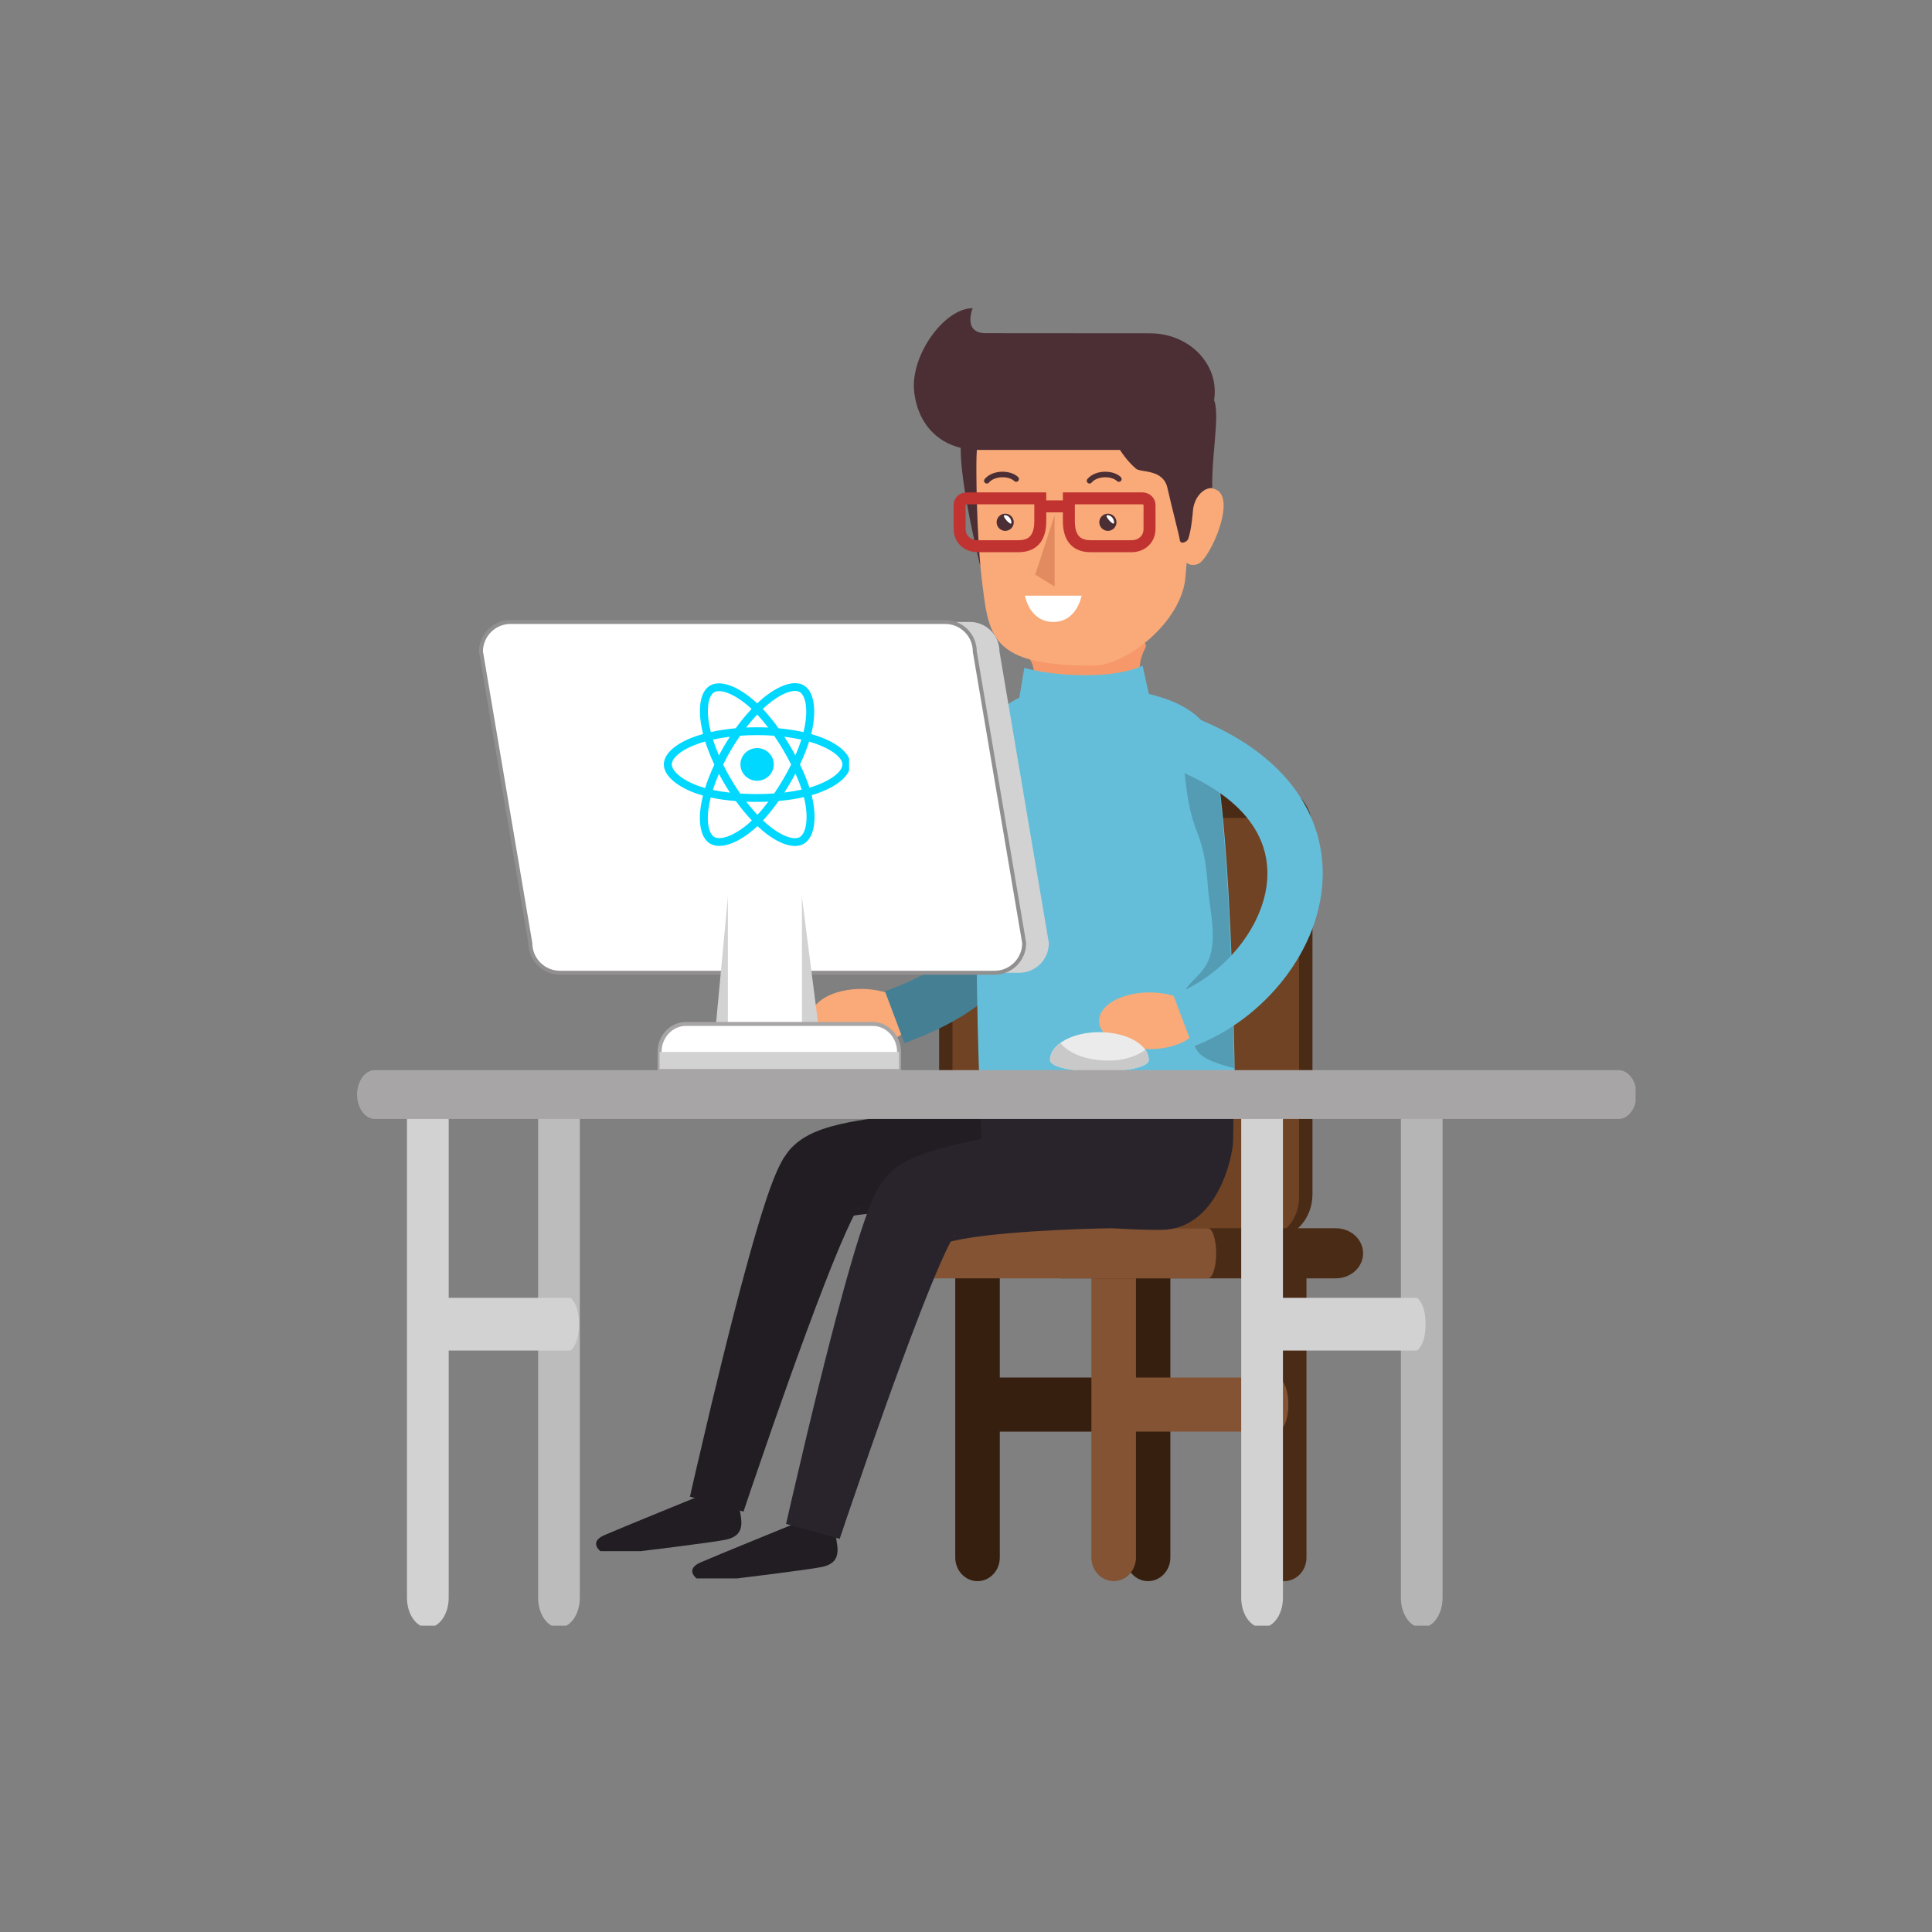 <?xml version="1.0" encoding="UTF-8"?>
<svg xmlns="http://www.w3.org/2000/svg" xmlns:xlink="http://www.w3.org/1999/xlink" width="375pt" height="375pt" viewBox="0 0 375 375" version="1.2">
<rect x="0" y="0" width="375" height="375" fill="#808080" stroke="none"/>
<defs>
<clipPath id="clip1">
  <path d="M 229.172 149.688 L 239.941 149.688 L 239.941 207.414 L 229.172 207.414 Z M 229.172 149.688 "/>
</clipPath>
<clipPath id="clip2">
  <path d="M 239.547 207.324 C 236.656 206.59 233.52 205.633 232.43 204.023 C 230.918 201.789 230.332 198.527 229.637 195.941 C 228.559 191.906 231.809 190.648 233.734 187.902 C 236.762 183.594 234.805 176.973 234.445 172.105 C 234.184 168.496 233.754 165 232.398 161.621 C 230.734 157.469 230.398 153.934 229.875 149.707 C 231.684 149.762 233.645 149.984 235.562 149.984 C 235.785 149.984 236.008 149.984 236.23 149.977 C 238.371 164.434 239.223 190.953 239.547 207.324 "/>
</clipPath>
<clipPath id="clip3">
  <path d="M 177 59.789 L 236 59.789 L 236 88 L 177 88 Z M 177 59.789 "/>
</clipPath>
<clipPath id="clip4">
  <path d="M 240 214 L 250 214 L 250 315.539 L 240 315.539 Z M 240 214 "/>
</clipPath>
<clipPath id="clip5">
  <path d="M 271 214 L 280 214 L 280 315.539 L 271 315.539 Z M 271 214 "/>
</clipPath>
<clipPath id="clip6">
  <path d="M 78 214 L 88 214 L 88 315.539 L 78 315.539 Z M 78 214 "/>
</clipPath>
<clipPath id="clip7">
  <path d="M 104 214 L 113 214 L 113 315.539 L 104 315.539 Z M 104 214 "/>
</clipPath>
<clipPath id="clip8">
  <path d="M 69.223 207 L 317.473 207 L 317.473 218 L 69.223 218 Z M 69.223 207 "/>
</clipPath>
<clipPath id="clip9">
  <path d="M 128.812 132 L 164.812 132 L 164.812 164.875 L 128.812 164.875 Z M 128.812 132 "/>
</clipPath>
</defs>
<g id="surface1">
<path style=" stroke:none;fill-rule:nonzero;fill:rgb(29.019%,16.859%,8.629%);fill-opacity:1;" d="M 254.746 231.82 C 254.746 236.484 251.379 240.27 247.234 240.27 L 189.797 240.27 C 185.645 240.27 182.281 236.484 182.281 231.82 L 182.281 160.938 C 182.281 156.27 185.645 152.488 189.797 152.488 L 247.234 152.488 C 251.379 152.488 254.746 156.27 254.746 160.938 L 254.746 231.82 "/>
<path style=" stroke:none;fill-rule:nonzero;fill:rgb(43.529%,26.27%,13.73%);fill-opacity:1;" d="M 252.152 232.426 C 252.152 236.758 249.031 240.27 245.176 240.27 L 191.852 240.27 C 188 240.27 184.875 236.758 184.875 232.426 L 184.875 166.617 C 184.875 162.285 188 158.773 191.852 158.773 L 245.176 158.773 C 249.031 158.773 252.152 162.285 252.152 166.617 L 252.152 232.426 "/>
<path style=" stroke:none;fill-rule:nonzero;fill:rgb(21.179%,12.16%,5.489%);fill-opacity:1;" d="M 194.059 302.32 L 194.059 245.789 L 185.414 245.789 L 185.414 302.32 C 185.414 304.848 187.348 306.898 189.738 306.898 C 192.129 306.898 194.059 304.848 194.059 302.32 "/>
<path style=" stroke:none;fill-rule:nonzero;fill:rgb(21.179%,12.16%,5.489%);fill-opacity:1;" d="M 227.164 302.32 L 227.164 245.789 L 218.512 245.789 L 218.512 302.32 C 218.512 304.848 220.449 306.898 222.836 306.898 C 225.223 306.898 227.164 304.848 227.164 302.32 "/>
<path style=" stroke:none;fill-rule:nonzero;fill:rgb(21.179%,12.16%,5.489%);fill-opacity:1;" d="M 222.836 277.875 L 189.738 277.875 L 189.738 267.379 L 222.836 267.379 C 222.836 267.379 224.629 268.422 224.629 272.625 C 224.629 276.832 222.836 277.875 222.836 277.875 "/>
<path style=" stroke:none;fill-rule:nonzero;fill:rgb(51.759%,32.549%,20%);fill-opacity:1;" d="M 220.488 302.32 L 220.488 245.789 L 211.84 245.789 L 211.84 302.32 C 211.84 304.848 213.773 306.898 216.164 306.898 C 218.551 306.898 220.488 304.848 220.488 302.32 "/>
<path style=" stroke:none;fill-rule:nonzero;fill:rgb(29.019%,16.859%,8.629%);fill-opacity:1;" d="M 253.586 302.32 L 253.586 245.789 L 244.938 245.789 L 244.938 302.32 C 244.938 304.848 246.875 306.898 249.262 306.898 C 251.652 306.898 253.586 304.848 253.586 302.32 "/>
<path style=" stroke:none;fill-rule:nonzero;fill:rgb(29.019%,16.859%,8.629%);fill-opacity:1;" d="M 259.293 238.402 L 205.941 238.402 L 205.941 248.125 L 259.293 248.125 C 262.211 248.125 264.574 245.949 264.574 243.266 C 264.574 240.578 262.211 238.402 259.293 238.402 "/>
<path style=" stroke:none;fill-rule:nonzero;fill:rgb(51.759%,32.549%,20%);fill-opacity:1;" d="M 236.059 243.266 C 236.059 245.949 235.352 248.125 234.48 248.125 L 175.961 248.125 C 175.086 248.125 174.375 245.949 174.375 243.266 C 174.375 240.578 175.086 238.402 175.961 238.402 L 234.48 238.402 C 235.352 238.402 236.059 240.578 236.059 243.266 "/>
<path style=" stroke:none;fill-rule:nonzero;fill:rgb(51.759%,32.549%,20%);fill-opacity:1;" d="M 248.277 277.875 L 215.18 277.875 L 215.18 267.379 L 248.277 267.379 C 248.277 267.379 250.066 268.422 250.066 272.625 C 250.066 276.832 248.277 277.875 248.277 277.875 "/>
<path style=" stroke:none;fill-rule:nonzero;fill:rgb(13.329%,11.369%,13.73%);fill-opacity:1;" d="M 116.531 301.078 L 124.402 301.078 C 124.402 301.078 138.516 299.367 140.906 298.848 C 145.527 297.848 143.43 293.984 143.43 291.652 C 143.43 289.32 143.43 288.543 143.43 288.543 L 136.195 290.195 C 136.195 290.195 120.426 296.609 117.316 297.969 C 114.207 299.328 116.531 301.078 116.531 301.078 "/>
<path style=" stroke:none;fill-rule:nonzero;fill:rgb(13.329%,11.369%,13.73%);fill-opacity:1;" d="M 208.934 236.824 C 208.934 236.824 207.176 236.68 204.094 236.43 C 200.984 236.199 196.523 235.887 191.199 235.633 C 188.535 235.508 185.656 235.395 182.637 235.328 C 179.621 235.266 176.457 235.246 173.293 235.34 C 171.723 235.387 170.141 235.461 168.656 235.594 C 167.914 235.656 167.191 235.734 166.547 235.824 C 165.906 235.914 165.316 236.023 164.984 236.094 C 164.859 236.117 164.73 236.152 164.891 236.059 C 164.918 236.039 164.941 236.02 165.043 235.965 C 165.137 235.906 165.164 235.875 165.305 235.781 C 165.457 235.676 165.574 235.574 165.727 235.438 C 165.84 235.344 165.949 235.246 166.055 235.145 L 166.203 234.98 L 166.605 234.523 L 166.375 234.777 C 166.465 234.676 166.574 234.531 166.656 234.402 L 166.715 234.297 L 166.699 234.309 L 166.645 234.367 C 166.539 234.512 166.387 234.742 166.227 235.027 C 165.566 236.176 164.836 237.738 164.148 239.277 C 162.758 242.402 161.422 245.723 160.141 248.996 C 158.859 252.285 157.633 255.555 156.461 258.734 C 154.113 265.094 151.992 271.082 150.195 276.223 C 148.422 281.375 146.941 285.668 145.906 288.672 C 144.895 291.68 144.316 293.398 144.316 293.398 L 133.914 290.5 C 133.914 290.5 134.324 288.715 135.039 285.586 C 135.77 282.465 136.812 278.008 138.074 272.66 C 139.355 267.312 140.879 261.086 142.598 254.402 C 143.461 251.059 144.371 247.605 145.352 244.086 C 146.336 240.559 147.363 236.984 148.57 233.305 C 149.191 231.441 149.809 229.617 150.723 227.496 C 150.953 226.961 151.223 226.387 151.562 225.746 C 151.633 225.602 151.758 225.391 151.855 225.215 L 152.012 224.945 L 152.098 224.797 L 152.258 224.555 C 152.469 224.238 152.707 223.906 152.922 223.621 L 153.125 223.348 C 153.055 223.422 153.723 222.664 153.508 222.914 L 153.645 222.77 L 153.918 222.496 C 154.105 222.312 154.297 222.141 154.492 221.969 C 154.82 221.691 155.129 221.465 155.457 221.227 C 155.781 220.996 156.012 220.863 156.297 220.691 C 156.59 220.512 156.812 220.395 157.043 220.273 C 158.008 219.777 158.727 219.508 159.441 219.242 C 160.82 218.758 161.969 218.461 163.07 218.199 C 164.172 217.945 165.195 217.75 166.191 217.574 C 168.188 217.23 170.066 216.984 171.898 216.773 C 175.547 216.359 178.977 216.098 182.215 215.898 C 185.457 215.699 188.496 215.562 191.297 215.461 C 196.891 215.262 201.531 215.199 204.789 215.172 C 208.074 215.168 209.957 215.16 209.957 215.16 L 208.934 236.824 "/>
<path style=" stroke:none;fill-rule:nonzero;fill:rgb(97.649%,66.669%,47.06%);fill-opacity:1;" d="M 176.965 197.457 C 176.965 200.496 172.574 202.965 167.164 202.965 C 161.754 202.965 157.371 200.496 157.371 197.457 C 157.371 194.414 161.754 191.949 167.164 191.949 C 172.574 191.949 176.965 194.414 176.965 197.457 "/>
<path style=" stroke:none;fill-rule:nonzero;fill:rgb(27.06%,49.799%,57.649%);fill-opacity:1;" d="M 191.363 143.902 C 191.871 150.219 192.145 155.66 192.141 160.336 C 192.145 165.781 191.766 170.184 191.023 173.691 C 190.461 176.324 189.707 178.457 188.77 180.254 C 188.062 181.605 187.25 182.773 186.285 183.863 C 184.836 185.488 183.023 186.945 180.641 188.355 C 178.258 189.766 175.324 191.098 171.781 192.43 L 175.555 202.484 C 180.195 200.742 184.246 198.875 187.797 196.547 C 190.453 194.805 192.82 192.785 194.812 190.414 C 196.312 188.637 197.59 186.668 198.641 184.527 C 200.215 181.312 201.273 177.73 201.938 173.746 C 202.602 169.754 202.879 165.34 202.883 160.336 C 202.879 155.246 202.59 149.539 202.066 143.043 L 191.363 143.902 "/>
<path style=" stroke:none;fill-rule:nonzero;fill:rgb(29.41%,18.43%,20.779%);fill-opacity:1;" d="M 202.816 112.727 L 190.215 109.652 C 190.215 109.652 184.832 88.023 186.98 83.992 C 189.129 79.965 202.816 83.992 202.816 83.992 L 202.816 112.727 "/>
<path style=" stroke:none;fill-rule:nonzero;fill:rgb(16.08%,14.119%,17.249%);fill-opacity:1;" d="M 239.336 221.621 C 239.277 224.168 236.477 238.719 225.277 238.719 C 203.281 238.719 191.816 233.777 190.91 225.941 C 189.715 215.594 190.91 205.652 190.91 205.652 L 239.336 205.652 C 239.336 205.652 239.547 212.375 239.336 221.621 "/>
<path style=" stroke:none;fill-rule:nonzero;fill:rgb(13.329%,11.369%,13.73%);fill-opacity:1;" d="M 135.203 306.371 L 143.074 306.371 C 143.074 306.371 157.188 304.66 159.57 304.141 C 164.191 303.137 162.098 299.281 162.098 296.945 C 162.098 294.613 162.098 293.84 162.098 293.84 L 154.863 295.488 C 154.863 295.488 139.094 301.902 135.984 303.262 C 132.875 304.625 135.203 306.371 135.203 306.371 "/>
<path style=" stroke:none;fill-rule:nonzero;fill:rgb(16.08%,14.119%,17.249%);fill-opacity:1;" d="M 226.594 238.25 C 226.594 238.25 224.855 238.258 221.809 238.273 C 218.734 238.309 214.324 238.383 209.07 238.582 C 206.445 238.684 203.605 238.816 200.641 239.008 C 197.68 239.203 194.566 239.449 191.488 239.812 C 189.953 239.992 188.418 240.207 187.004 240.461 C 186.297 240.59 185.621 240.727 185.043 240.863 C 184.469 240.996 183.961 241.164 183.871 241.164 L 183.887 241.145 C 183.918 241.125 183.883 241.129 183.961 241.082 L 184.117 240.957 C 184.227 240.883 184.336 240.793 184.434 240.699 C 184.547 240.602 184.773 240.398 184.918 240.227 L 184.977 240.16 C 184.945 240.195 185.527 239.523 185.266 239.824 L 185.211 239.887 L 185.098 240.012 L 185.047 240.066 L 185.121 239.977 L 185.262 239.785 L 185.391 239.582 L 185.375 239.594 C 185.266 239.676 184.887 240.301 184.566 240.914 C 183.891 242.191 183.184 243.723 182.504 245.273 C 181.141 248.387 179.832 251.66 178.574 254.902 C 177.316 258.145 176.105 261.371 174.949 264.508 C 172.641 270.781 170.551 276.688 168.781 281.754 C 167.031 286.836 165.574 291.07 164.555 294.035 C 163.551 297 162.984 298.691 162.984 298.691 L 152.578 295.797 C 152.578 295.797 152.984 294.035 153.688 290.945 C 154.41 287.871 155.441 283.477 156.68 278.203 C 157.941 272.934 159.441 266.789 161.137 260.199 C 161.984 256.906 162.883 253.5 163.84 250.027 C 164.801 246.555 165.809 243.031 166.969 239.418 C 167.559 237.605 168.168 235.797 168.961 233.812 C 169.383 232.797 169.781 231.809 170.602 230.371 L 170.766 230.098 L 171.078 229.621 L 171.406 229.156 L 171.637 228.855 L 171.73 228.723 L 171.781 228.656 C 171.531 228.938 172.141 228.242 172.129 228.258 L 172.246 228.133 C 172.547 227.812 172.93 227.445 173.215 227.207 C 173.488 226.977 173.773 226.754 174.059 226.543 L 174.777 226.062 C 175.035 225.891 175.207 225.801 175.426 225.672 C 175.633 225.551 175.852 225.43 176.027 225.34 C 177.523 224.57 178.684 224.148 179.785 223.762 C 180.879 223.387 181.891 223.094 182.871 222.82 C 184.832 222.285 186.66 221.875 188.449 221.504 C 192.012 220.77 195.359 220.215 198.531 219.73 C 201.695 219.254 204.672 218.852 207.41 218.512 C 212.895 217.828 217.445 217.359 220.641 217.047 C 223.871 216.75 225.719 216.582 225.719 216.582 L 226.594 238.25 "/>
<path style=" stroke:none;fill-rule:nonzero;fill:rgb(39.609%,74.509%,85.1%);fill-opacity:1;" d="M 233.57 140.277 C 228.219 133.953 215.852 133.52 211.801 133.555 C 207.934 133.504 198.5 132.645 193.082 139.051 C 187.312 145.875 190.293 215.59 190.293 215.59 L 239.75 215.59 C 239.75 215.59 239.336 147.102 233.57 140.277 "/>
<g clip-path="url(#clip1)" clip-rule="nonzero">
<g clip-path="url(#clip2)" clip-rule="nonzero">
<path style=" stroke:none;fill-rule:nonzero;fill:rgb(32.939%,61.179%,70.2%);fill-opacity:1;" d="M 228.559 207.324 L 239.547 207.324 L 239.547 149.707 L 228.559 149.707 Z M 228.559 207.324 "/>
</g>
</g>
<path style=" stroke:none;fill-rule:nonzero;fill:rgb(96.86%,59.61%,41.57%);fill-opacity:1;" d="M 199.121 135.922 L 221.871 133.551 C 221.871 133.551 220.125 129.844 222.262 125.859 C 224.875 120.965 192.082 123.023 197.766 126.094 C 203.441 129.16 199.121 135.922 199.121 135.922 "/>
<path style=" stroke:none;fill-rule:nonzero;fill:rgb(39.609%,74.509%,85.1%);fill-opacity:1;" d="M 197.766 135.922 C 197.766 135.922 201.207 139.051 210.809 139.051 C 219.73 139.051 223.125 135.328 223.125 135.328 L 221.777 129.199 C 221.777 129.199 218.418 131.055 210.809 131.055 C 203.199 131.055 198.82 129.621 198.82 129.621 L 197.766 135.922 "/>
<path style=" stroke:none;fill-rule:nonzero;fill:rgb(97.649%,66.669%,47.06%);fill-opacity:1;" d="M 230.371 100.402 C 230.371 100.402 231.363 93.379 235.809 94.934 C 240.254 96.484 234.828 108.469 232.613 109.426 C 230.727 110.246 229.625 108.598 229.625 108.598 "/>
<path style=" stroke:none;fill-rule:nonzero;fill:rgb(97.649%,66.669%,47.06%);fill-opacity:1;" d="M 230.105 111.953 C 229.426 120.719 218.586 129.199 212.215 129.199 C 192.012 129.199 191.906 123.652 190.512 111.953 C 189.785 105.871 189.484 95.758 189.516 90.02 C 189.602 74.34 196.473 72.059 209.652 72.059 C 223.824 72.059 231.133 73.949 231.422 90.02 C 231.539 96.578 230.574 105.824 230.105 111.953 "/>
<path style=" stroke:none;fill-rule:nonzero;fill:rgb(29.41%,18.43%,20.779%);fill-opacity:1;" d="M 231.535 99.289 C 231.684 96.832 233.309 94.707 235.289 94.707 C 235.145 87.023 237.508 77.281 234.629 76.742 C 228.453 75.59 215.434 83.727 215.434 83.727 C 215.434 83.727 217.316 88.289 220.504 90.977 C 221.453 91.777 225.754 90.977 226.598 94.707 C 227.629 99.25 228.859 103.793 229.004 104.84 C 229.137 105.789 230.441 105.168 230.641 104.582 C 231.297 102.684 231.535 99.289 231.535 99.289 "/>
<g clip-path="url(#clip3)" clip-rule="nonzero">
<path style=" stroke:none;fill-rule:nonzero;fill:rgb(29.41%,18.43%,20.779%);fill-opacity:1;" d="M 235.785 76.016 C 235.785 82.266 230.172 87.332 223.258 87.332 L 189.969 87.332 C 183.051 87.332 178.23 83.008 177.441 76.016 C 176.656 69.043 183.242 59.82 188.797 59.82 C 188.797 59.82 186.789 64.672 191.316 64.672 C 195.844 64.672 223.258 64.695 223.258 64.695 C 230.172 64.695 235.785 69.762 235.785 76.016 "/>
</g>
<path style=" stroke:none;fill-rule:nonzero;fill:rgb(97.649%,66.669%,47.06%);fill-opacity:1;" d="M 232.918 198.133 C 232.918 201.176 228.535 203.641 223.125 203.641 C 217.715 203.641 213.328 201.176 213.328 198.133 C 213.328 195.094 217.715 192.629 223.125 192.629 C 228.535 192.629 232.918 195.094 232.918 198.133 "/>
<path style=" stroke:none;fill-rule:nonzero;fill:rgb(39.609%,74.509%,85.1%);fill-opacity:1;" d="M 227.668 149.152 C 231.262 150.562 234.215 152.133 236.602 153.785 C 240.184 156.266 242.492 158.891 243.938 161.504 C 245.379 164.125 245.996 166.766 246.004 169.504 C 246.004 171.816 245.543 174.199 244.645 176.555 C 243.309 180.09 240.988 183.555 238.023 186.461 C 235.066 189.371 231.48 191.707 227.738 193.105 L 231.512 203.164 C 238.531 200.516 244.703 195.82 249.246 189.973 C 251.516 187.039 253.375 183.812 254.684 180.367 C 255.988 176.926 256.742 173.258 256.742 169.504 C 256.746 166.551 256.273 163.547 255.258 160.617 C 253.742 156.223 250.996 152.039 247.051 148.406 C 243.098 144.766 237.973 141.652 231.582 139.152 L 227.668 149.152 "/>
<path style=" stroke:none;fill-rule:nonzero;fill:rgb(75.69%,20%,19.22%);fill-opacity:1;" d="M 197.68 106.016 L 197.68 104.855 C 194.676 104.855 190.969 104.855 189.758 104.855 C 188.961 104.848 188.41 104.586 188.027 104.203 C 187.645 103.82 187.422 103.297 187.422 102.684 C 187.422 101.539 187.422 99.453 187.422 98.078 C 187.426 97.98 187.438 97.988 187.457 97.961 C 187.48 97.945 187.551 97.891 187.734 97.891 C 188.285 97.891 201.914 97.891 201.914 97.891 L 201.914 96.727 L 200.754 96.727 C 200.754 96.734 200.754 99.84 200.754 101.148 C 200.754 101.996 200.648 102.648 200.48 103.129 C 200.23 103.852 199.895 104.203 199.465 104.465 C 199.027 104.719 198.422 104.855 197.68 104.855 L 197.68 107.18 C 198.352 107.18 199.023 107.102 199.676 106.891 C 200.648 106.59 201.578 105.949 202.18 104.957 C 202.785 103.969 203.078 102.707 203.078 101.148 C 203.078 99.84 203.078 96.734 203.078 96.727 L 203.078 95.566 L 201.914 95.566 C 201.914 95.566 188.285 95.566 187.734 95.566 C 187.059 95.566 186.391 95.793 185.891 96.246 C 185.391 96.695 185.094 97.383 185.098 98.078 C 185.098 99.453 185.098 101.539 185.098 102.684 C 185.094 103.875 185.551 105.016 186.383 105.848 C 187.211 106.684 188.41 107.18 189.758 107.18 C 190.969 107.18 194.676 107.18 197.68 107.18 L 197.68 106.016 "/>
<path style=" stroke:none;fill-rule:nonzero;fill:rgb(75.69%,20%,19.22%);fill-opacity:1;" d="M 211.707 106.016 L 211.707 107.18 C 214.707 107.18 218.414 107.18 219.625 107.18 C 220.973 107.18 222.172 106.684 223.004 105.848 C 223.836 105.016 224.285 103.875 224.285 102.684 C 224.285 101.539 224.285 99.453 224.285 98.078 C 224.293 97.383 223.996 96.699 223.492 96.25 C 222.992 95.793 222.328 95.566 221.652 95.566 C 221.375 95.566 217.828 95.566 214.352 95.566 C 212.613 95.566 210.891 95.566 209.605 95.566 C 208.32 95.566 207.469 95.566 207.465 95.566 L 206.305 95.566 L 206.305 96.727 C 206.305 96.734 206.305 99.84 206.305 101.148 C 206.305 102.191 206.434 103.094 206.703 103.875 C 207.094 105.051 207.84 105.953 208.762 106.477 C 209.676 107.008 210.699 107.18 211.707 107.18 L 211.707 104.855 C 211.215 104.855 210.773 104.793 210.41 104.68 C 209.867 104.496 209.496 104.238 209.184 103.738 C 208.871 103.238 208.629 102.426 208.629 101.148 C 208.629 99.84 208.629 96.734 208.629 96.727 L 207.465 96.727 L 207.465 97.891 C 207.469 97.891 208.32 97.891 209.605 97.891 C 213.469 97.891 221.234 97.891 221.652 97.891 C 221.832 97.891 221.906 97.945 221.926 97.961 C 221.945 97.988 221.957 97.98 221.961 98.078 C 221.961 99.453 221.961 101.539 221.961 102.684 C 221.961 103.297 221.742 103.824 221.359 104.203 C 220.973 104.586 220.426 104.848 219.625 104.855 C 218.414 104.855 214.707 104.855 211.707 104.855 L 211.707 106.016 "/>
<path style=" stroke:none;fill-rule:nonzero;fill:rgb(75.69%,20%,19.22%);fill-opacity:1;" d="M 201.914 99.445 L 206.953 99.445 L 206.953 97.121 L 201.914 97.121 Z M 201.914 99.445 "/>
<path style=" stroke:none;fill-rule:nonzero;fill:rgb(29.41%,18.43%,20.779%);fill-opacity:1;" d="M 196.773 101.371 C 196.773 102.293 196.023 103.039 195.109 103.039 C 194.188 103.039 193.441 102.293 193.441 101.371 C 193.441 100.449 194.188 99.703 195.109 99.703 C 196.023 99.703 196.773 100.449 196.773 101.371 "/>
<path style=" stroke:none;fill-rule:nonzero;fill:rgb(100%,100%,100%);fill-opacity:1;" d="M 196.312 101.457 C 196.312 102.262 194.277 100 195.008 100 C 195.727 100 196.312 100.652 196.312 101.457 "/>
<path style=" stroke:none;fill-rule:nonzero;fill:rgb(29.41%,18.43%,20.779%);fill-opacity:1;" d="M 191.953 93.668 C 192.504 92.996 193.551 92.633 194.598 92.637 C 195.543 92.629 196.449 92.941 196.863 93.371 C 197.074 93.578 197.414 93.578 197.625 93.367 C 197.836 93.16 197.836 92.816 197.625 92.609 C 196.883 91.891 195.754 91.566 194.598 91.562 C 193.328 91.562 191.984 91.969 191.125 92.98 C 190.938 93.211 190.969 93.547 191.195 93.738 C 191.426 93.926 191.766 93.898 191.953 93.668 "/>
<path style=" stroke:none;fill-rule:nonzero;fill:rgb(29.41%,18.43%,20.779%);fill-opacity:1;" d="M 216.707 101.371 C 216.707 102.293 215.957 103.039 215.039 103.039 C 214.117 103.039 213.371 102.293 213.371 101.371 C 213.371 100.449 214.117 99.703 215.039 99.703 C 215.957 99.703 216.707 100.449 216.707 101.371 "/>
<path style=" stroke:none;fill-rule:nonzero;fill:rgb(100%,100%,100%);fill-opacity:1;" d="M 216.242 101.457 C 216.242 102.262 214.211 100 214.934 100 C 215.656 100 216.242 100.652 216.242 101.457 "/>
<path style=" stroke:none;fill-rule:nonzero;fill:rgb(29.41%,18.43%,20.779%);fill-opacity:1;" d="M 211.883 93.668 C 212.434 92.996 213.484 92.633 214.531 92.637 C 215.477 92.629 216.379 92.941 216.793 93.367 C 217.004 93.578 217.344 93.578 217.555 93.367 C 217.766 93.16 217.766 92.82 217.555 92.609 C 216.816 91.891 215.688 91.566 214.531 91.562 C 213.262 91.562 211.914 91.969 211.059 92.98 C 210.871 93.211 210.902 93.547 211.129 93.738 C 211.359 93.926 211.695 93.898 211.883 93.668 "/>
<path style=" stroke:none;fill-rule:nonzero;fill:rgb(88.629%,54.509%,37.65%);fill-opacity:1;" d="M 200.941 111.539 L 204.699 113.848 L 204.699 100 Z M 200.941 111.539 "/>
<path style=" stroke:none;fill-rule:nonzero;fill:rgb(100%,100%,100%);fill-opacity:1;" d="M 209.926 115.617 C 209.926 115.617 209.074 120.719 204.438 120.719 C 199.797 120.719 198.945 115.617 198.945 115.617 L 209.926 115.617 "/>
<path style=" stroke:none;fill-rule:nonzero;fill:rgb(82.75%,82.349%,82.349%);fill-opacity:1;" d="M 203.582 183.055 C 203.582 186.234 201.012 188.812 197.836 188.812 L 113.48 188.812 C 110.305 188.812 107.73 186.234 107.73 183.055 L 98.145 126.473 C 98.145 123.297 100.719 120.719 103.895 120.719 L 188.246 120.719 C 191.426 120.719 194 123.297 194 126.473 L 203.582 183.055 "/>
<path style=" stroke:none;fill-rule:nonzero;fill:rgb(100%,100%,100%);fill-opacity:1;" d="M 198.793 183.055 C 198.793 186.234 196.219 188.812 193.043 188.812 L 108.688 188.812 C 105.512 188.812 102.938 186.234 102.938 183.055 L 93.355 126.473 C 93.355 123.297 95.926 120.719 99.102 120.719 L 183.453 120.719 C 186.633 120.719 189.207 123.297 189.207 126.473 L 198.793 183.055 "/>
<path style=" stroke:none;fill-rule:nonzero;fill:rgb(56.859%,56.079%,56.079%);fill-opacity:1;" d="M 198.793 183.055 L 198.41 183.055 C 198.41 184.539 197.809 185.879 196.836 186.855 C 195.863 187.824 194.527 188.426 193.043 188.426 L 108.688 188.426 C 107.203 188.426 105.863 187.824 104.895 186.855 C 103.922 185.879 103.32 184.539 103.32 183.055 L 103.32 183.02 L 93.734 126.41 L 93.355 126.473 L 93.734 126.473 C 93.738 124.988 94.336 123.652 95.309 122.676 C 96.281 121.707 97.621 121.105 99.102 121.105 L 183.453 121.105 C 184.938 121.105 186.277 121.707 187.25 122.676 C 188.223 123.652 188.82 124.988 188.82 126.473 L 188.82 126.508 L 198.414 183.121 L 198.793 183.055 L 198.41 183.055 L 198.793 183.055 L 199.172 182.988 L 189.586 126.41 L 189.207 126.473 L 189.59 126.473 C 189.59 123.082 186.844 120.336 183.453 120.336 L 99.102 120.336 C 95.715 120.336 92.969 123.082 92.969 126.473 L 92.969 126.508 L 102.559 183.121 L 102.938 183.055 L 102.551 183.055 C 102.551 186.449 105.301 189.195 108.688 189.195 L 193.043 189.195 C 196.43 189.195 199.176 186.449 199.176 183.055 L 199.176 183.02 L 199.172 182.988 L 198.793 183.055 "/>
<path style=" stroke:none;fill-rule:nonzero;fill:rgb(82.75%,82.349%,82.349%);fill-opacity:1;" d="M 159.551 204.523 L 155.656 174.152 L 141.281 174.152 L 138.426 204.523 L 159.551 204.523 "/>
<path style=" stroke:none;fill-rule:nonzero;fill:rgb(100%,100%,100%);fill-opacity:1;" d="M 155.656 204.523 L 155.656 174.152 L 141.281 174.152 L 141.281 204.523 L 155.656 204.523 "/>
<path style=" stroke:none;fill-rule:nonzero;fill:rgb(100%,100%,100%);fill-opacity:1;" d="M 174.508 207.496 L 174.508 204.18 C 174.508 201.176 172.211 198.746 169.375 198.746 L 133.152 198.746 C 130.32 198.746 128.02 201.176 128.02 204.18 L 128.02 207.496 L 174.508 207.496 "/>
<path style=" stroke:none;fill-rule:nonzero;fill:rgb(65.489%,64.709%,65.099%);fill-opacity:1;" d="M 174.508 207.496 L 174.895 207.496 L 174.895 204.18 C 174.895 202.582 174.281 201.125 173.285 200.074 C 172.289 199.02 170.906 198.359 169.375 198.359 L 133.152 198.359 C 131.625 198.359 130.238 199.02 129.246 200.074 C 128.246 201.125 127.633 202.582 127.637 204.18 L 127.633 207.883 L 174.895 207.883 L 174.895 207.496 L 174.508 207.496 L 174.508 207.113 L 128.406 207.113 L 128.406 204.18 C 128.406 202.777 128.941 201.516 129.805 200.602 C 130.664 199.688 131.848 199.129 133.152 199.129 L 169.375 199.129 C 170.684 199.129 171.863 199.688 172.727 200.602 C 173.59 201.516 174.125 202.777 174.125 204.18 L 174.125 207.496 L 174.508 207.496 L 174.508 207.113 L 174.508 207.496 "/>
<path style=" stroke:none;fill-rule:nonzero;fill:rgb(82.75%,82.349%,82.349%);fill-opacity:1;" d="M 128.02 204.18 L 174.508 204.18 L 174.508 207.496 L 128.02 207.496 L 128.02 204.18 "/>
<path style=" stroke:none;fill-rule:nonzero;fill:rgb(92.159%,92.159%,92.159%);fill-opacity:1;" d="M 222.969 205.73 C 222.969 208.715 203.812 208.715 203.812 205.73 C 203.812 202.754 208.102 200.34 213.391 200.34 C 218.68 200.34 222.969 202.754 222.969 205.73 "/>
<path style=" stroke:none;fill-rule:nonzero;fill:rgb(79.219%,78.819%,78.819%);fill-opacity:1;" d="M 216.527 205.797 C 213.039 206.098 208.125 205.293 205.812 202.441 C 204.562 203.352 203.812 204.492 203.812 205.73 C 203.812 208.715 222.969 208.715 222.969 205.73 C 222.969 205.047 222.734 204.387 222.316 203.785 C 220.75 204.883 218.789 205.598 216.527 205.797 "/>
<g clip-path="url(#clip4)" clip-rule="nonzero">
<path style=" stroke:none;fill-rule:nonzero;fill:rgb(82.75%,82.349%,82.349%);fill-opacity:1;" d="M 249.02 310.121 L 249.02 214.922 L 240.918 214.922 L 240.918 310.121 C 240.918 313.32 242.738 315.91 244.969 315.91 C 247.207 315.91 249.02 313.32 249.02 310.121 "/>
</g>
<g clip-path="url(#clip5)" clip-rule="nonzero">
<path style=" stroke:none;fill-rule:nonzero;fill:rgb(71.37%,70.979%,70.979%);fill-opacity:1;" d="M 280 310.121 L 280 214.922 L 271.91 214.922 L 271.91 310.121 C 271.91 313.32 273.719 315.91 275.957 315.91 C 278.191 315.91 280 313.32 280 310.121 "/>
</g>
<path style=" stroke:none;fill-rule:nonzero;fill:rgb(82.75%,82.349%,82.349%);fill-opacity:1;" d="M 275.035 262.145 L 244.047 262.145 L 244.047 251.906 L 275.035 251.906 C 275.035 251.906 276.707 252.922 276.707 257.027 C 276.707 261.129 275.035 262.145 275.035 262.145 "/>
<g clip-path="url(#clip6)" clip-rule="nonzero">
<path style=" stroke:none;fill-rule:nonzero;fill:rgb(82.75%,82.349%,82.349%);fill-opacity:1;" d="M 87.09 310.121 L 87.09 214.922 L 78.992 214.922 L 78.992 310.121 C 78.992 313.32 80.805 315.91 83.039 315.91 C 85.277 315.91 87.09 313.32 87.09 310.121 "/>
</g>
<g clip-path="url(#clip7)" clip-rule="nonzero">
<path style=" stroke:none;fill-rule:nonzero;fill:rgb(74.12%,73.729%,73.729%);fill-opacity:1;" d="M 112.543 310.121 L 112.543 214.922 L 104.449 214.922 L 104.449 310.121 C 104.449 313.32 106.258 315.91 108.496 315.91 C 110.734 315.91 112.543 313.32 112.543 310.121 "/>
</g>
<g clip-path="url(#clip8)" clip-rule="nonzero">
<path style=" stroke:none;fill-rule:nonzero;fill:rgb(65.489%,64.709%,65.099%);fill-opacity:1;" d="M 317.641 212.453 C 317.641 215.07 316.09 217.195 314.176 217.195 L 72.773 217.195 C 70.859 217.195 69.309 215.07 69.309 212.453 C 69.309 209.832 70.859 207.711 72.773 207.711 L 314.176 207.711 C 316.09 207.711 317.641 209.832 317.641 212.453 "/>
</g>
<path style=" stroke:none;fill-rule:nonzero;fill:rgb(82.75%,82.349%,82.349%);fill-opacity:1;" d="M 110.707 262.145 L 79.723 262.145 L 79.723 251.906 L 110.707 251.906 C 110.707 251.906 112.379 252.922 112.379 257.027 C 112.379 261.129 110.707 262.145 110.707 262.145 "/>
<g clip-path="url(#clip9)" clip-rule="nonzero">
<path style=" stroke:none;fill-rule:nonzero;fill:rgb(0%,84.709%,100%);fill-opacity:1;" d="M 158.621 142.844 C 158.246 142.719 157.855 142.598 157.457 142.484 C 157.523 142.223 157.582 141.961 157.637 141.703 C 158.52 137.504 157.941 134.117 155.973 133.004 C 154.082 131.934 150.992 133.051 147.871 135.711 C 147.57 135.969 147.27 136.238 146.973 136.523 C 146.77 136.336 146.57 136.156 146.371 135.98 C 143.102 133.133 139.824 131.934 137.855 133.051 C 135.969 134.121 135.41 137.305 136.203 141.285 C 136.281 141.672 136.367 142.062 136.469 142.461 C 136.008 142.594 135.559 142.73 135.129 142.875 C 131.297 144.188 128.848 146.242 128.848 148.375 C 128.848 150.574 131.477 152.785 135.469 154.121 C 135.785 154.227 136.113 154.328 136.449 154.422 C 136.34 154.855 136.246 155.277 136.164 155.691 C 135.406 159.605 136 162.711 137.879 163.773 C 139.824 164.875 143.09 163.746 146.266 161.02 C 146.516 160.805 146.77 160.578 147.02 160.34 C 147.348 160.645 147.676 160.938 148 161.215 C 151.078 163.812 154.117 164.859 155.996 163.793 C 157.938 162.691 158.57 159.352 157.75 155.293 C 157.688 154.98 157.617 154.664 157.535 154.344 C 157.766 154.277 157.988 154.207 158.207 154.137 C 162.359 152.785 165.059 150.605 165.059 148.375 C 165.059 146.234 162.531 144.164 158.621 142.844 Z M 157.723 152.695 C 157.523 152.758 157.32 152.82 157.113 152.883 C 156.656 151.457 156.035 149.945 155.277 148.383 C 156 146.855 156.594 145.359 157.043 143.945 C 157.41 144.051 157.77 144.164 158.117 144.281 C 161.469 145.41 163.512 147.086 163.512 148.375 C 163.512 149.746 161.305 151.531 157.723 152.695 Z M 156.234 155.586 C 156.598 157.383 156.648 159.004 156.406 160.273 C 156.191 161.414 155.758 162.176 155.223 162.48 C 154.082 163.129 151.641 162.285 149.008 160.062 C 148.707 159.809 148.402 159.535 148.098 159.25 C 149.117 158.152 150.137 156.883 151.133 155.469 C 152.883 155.316 154.539 155.066 156.039 154.727 C 156.113 155.02 156.176 155.305 156.234 155.586 Z M 141.195 162.367 C 140.078 162.754 139.191 162.766 138.652 162.461 C 137.512 161.812 137.035 159.32 137.684 155.973 C 137.758 155.59 137.848 155.195 137.949 154.793 C 139.434 155.117 141.074 155.348 142.828 155.488 C 143.832 156.871 144.879 158.141 145.938 159.254 C 145.707 159.473 145.477 159.68 145.246 159.879 C 143.844 161.082 142.434 161.938 141.195 162.367 Z M 135.969 152.688 C 134.203 152.094 132.746 151.324 131.746 150.484 C 130.848 149.73 130.395 148.98 130.395 148.375 C 130.395 147.082 132.359 145.43 135.641 144.309 C 136.039 144.172 136.453 144.043 136.887 143.926 C 137.34 145.371 137.934 146.883 138.652 148.41 C 137.926 149.961 137.32 151.496 136.863 152.961 C 136.555 152.875 136.258 152.781 135.969 152.688 Z M 137.723 140.996 C 137.039 137.582 137.492 135.008 138.629 134.363 C 139.84 133.676 142.52 134.656 145.344 137.117 C 145.523 137.273 145.707 137.438 145.887 137.605 C 144.836 138.715 143.797 139.977 142.801 141.352 C 141.098 141.508 139.469 141.754 137.969 142.09 C 137.875 141.719 137.793 141.352 137.723 140.996 Z M 153.34 144.777 C 152.984 144.172 152.613 143.578 152.238 143 C 153.395 143.145 154.504 143.336 155.543 143.566 C 155.23 144.551 154.84 145.574 154.383 146.629 C 154.055 146.016 153.707 145.398 153.34 144.777 Z M 146.973 138.691 C 147.684 139.449 148.398 140.297 149.102 141.215 C 148.395 141.184 147.676 141.164 146.953 141.164 C 146.238 141.164 145.527 141.184 144.824 141.215 C 145.523 140.305 146.246 139.461 146.973 138.691 Z M 140.562 144.789 C 140.203 145.398 139.863 146.012 139.539 146.625 C 139.09 145.578 138.703 144.547 138.387 143.551 C 139.422 143.324 140.523 143.141 141.672 143 C 141.289 143.582 140.918 144.18 140.562 144.789 Z M 141.703 153.855 C 140.52 153.727 139.398 153.551 138.367 153.332 C 138.688 152.316 139.078 151.266 139.539 150.195 C 139.863 150.809 140.207 151.422 140.566 152.031 C 140.934 152.656 141.312 153.262 141.703 153.855 Z M 147.012 158.164 C 146.281 157.387 145.551 156.527 144.836 155.605 C 145.527 155.633 146.234 155.645 146.953 155.645 C 147.691 155.645 148.422 155.629 149.141 155.598 C 148.434 156.539 147.723 157.398 147.012 158.164 Z M 154.398 150.141 C 154.883 151.223 155.289 152.27 155.613 153.266 C 154.562 153.5 153.43 153.688 152.234 153.828 C 152.613 153.246 152.984 152.641 153.348 152.023 C 153.719 151.395 154.066 150.766 154.398 150.141 Z M 152.008 151.266 C 151.441 152.227 150.859 153.145 150.27 154.012 C 149.195 154.09 148.086 154.129 146.953 154.129 C 145.828 154.129 144.73 154.094 143.676 154.027 C 143.062 153.148 142.469 152.227 141.906 151.273 C 141.344 150.32 140.828 149.363 140.359 148.41 C 140.828 147.457 141.344 146.496 141.902 145.547 C 142.461 144.594 143.047 143.68 143.656 142.805 C 144.734 142.727 145.84 142.684 146.953 142.684 C 148.074 142.684 149.18 142.727 150.258 142.805 C 150.855 143.672 151.441 144.586 152.004 145.539 C 152.57 146.5 153.09 147.453 153.562 148.391 C 153.094 149.34 152.574 150.305 152.008 151.266 Z M 155.199 134.316 C 156.41 135.004 156.883 137.77 156.121 141.398 C 156.07 141.629 156.016 141.867 155.957 142.105 C 154.457 141.766 152.824 141.512 151.117 141.355 C 150.121 139.965 149.09 138.699 148.055 137.605 C 148.332 137.344 148.613 137.094 148.887 136.855 C 151.562 134.574 154.062 133.672 155.199 134.316 Z M 146.953 145.203 C 148.738 145.203 150.188 146.621 150.188 148.375 C 150.188 150.125 148.738 151.547 146.953 151.547 C 145.168 151.547 143.719 150.125 143.719 148.375 C 143.719 146.621 145.168 145.203 146.953 145.203 Z M 146.953 145.203 "/>
</g>
</g>
</svg>
